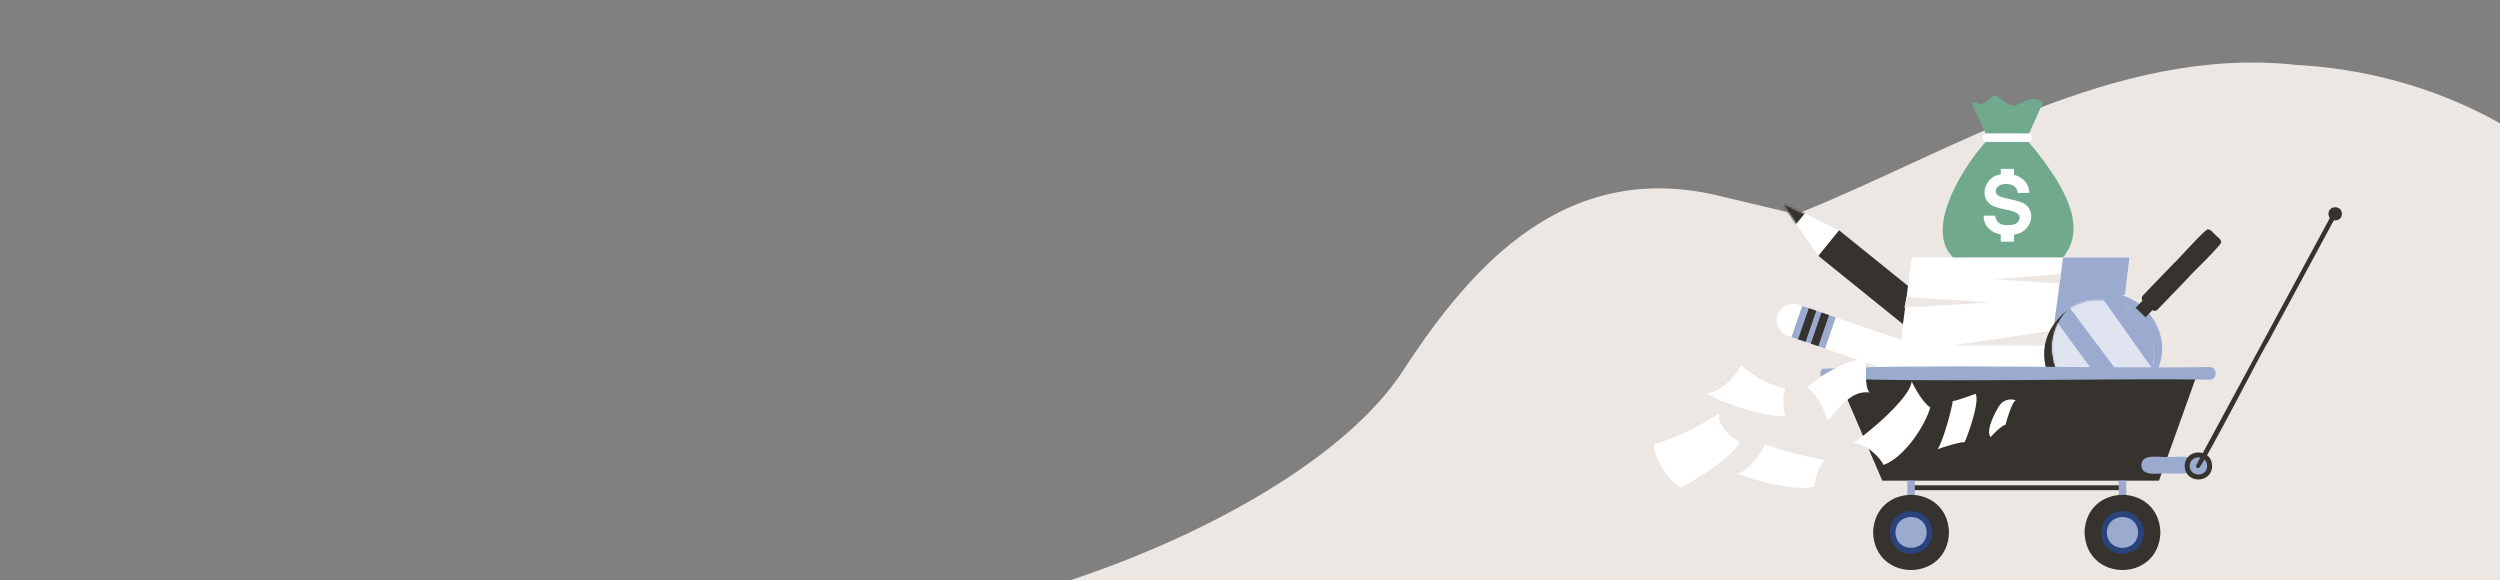 <svg width="1439" height="334" viewBox="0 0 1439 334" fill="none" xmlns="http://www.w3.org/2000/svg">
<rect x="0" y="0" width="1439" height="334" fill="#808080" stroke="none"/>
<g clip-path="url(#clip0_1159_1429)">
<path d="M616 334H1497.09C1503.66 320.335 1517.09 293.108 1523.68 279.467C1580.24 172.81 1472.88 45.658 1321.8 37.37C1217.29 25.951 1121.35 88.69 1033.92 123.297C1023.53 120.867 1002.86 115.873 992.48 113.436C902.353 90.179 847.5 152 807.5 213.5C775.955 262 697.5 307 616 334Z" fill="#EDE7E4"/>
<path d="M1144.49 80.25C1135.27 88.633 1098.5 138.992 1132.1 153.367H1157.16H1182.22C1201.96 137.271 1195.36 114.152 1166.45 80.25C1168.68 75.222 1173.18 65.124 1175.41 60.099C1176.4 57.361 1172.62 57.394 1170.91 56.948C1168.8 56.321 1166.1 58.038 1164.24 58.84L1161 60.335C1158.03 61.943 1155.05 59.392 1152.83 57.657L1149.95 55.523C1145.31 52.688 1144.02 62.452 1137.94 59.336C1136.77 58.674 1135.08 58.854 1135.57 60.578C1137.8 65.476 1142.26 75.352 1144.48 80.25H1144.49Z" fill="#71A98F"/>
<path d="M1167.31 81.698H1143.63C1141.49 81.766 1140.54 78.869 1141.99 77.471C1142.41 77.052 1142.99 76.791 1143.63 76.791C1149.53 76.791 1161.41 76.791 1167.31 76.791C1170.37 76.744 1170.38 81.746 1167.31 81.698Z" fill="white"/>
<path d="M1166.15 117.892C1163.95 116.133 1160.41 115.474 1157.58 114.788C1154.18 113.801 1146.93 113.446 1149.19 108.332C1151.97 104.235 1161.34 105.293 1161.36 111.052H1168.05C1168.1 105.76 1164.24 101.811 1159.31 100.664V97.194H1151.64V100.445C1143.2 101.093 1138.75 112.503 1145.72 117.756C1148.06 119.29 1151.6 120.002 1154.67 120.7C1158.29 121.368 1164.76 122.746 1161.69 127.579C1160.34 129.314 1157.72 129.598 1155.5 129.604C1151.79 129.763 1148.68 127.984 1148.45 124.141H1141.81C1141.57 129.917 1146.17 134.094 1151.63 134.916V139.098H1159.3V134.998C1167.64 134.348 1172.85 123.709 1166.15 117.889L1166.15 117.892Z" fill="white"/>
<path d="M1054.6 188.668C1053.32 192.41 1051.79 196.871 1050.5 200.613C1086.77 213.022 1159.76 237.995 1196.02 250.401C1198.02 244.587 1200.17 238.299 1202.17 232.485C1165.9 220.076 1092.91 195.103 1056.65 182.697C1056.14 184.187 1055.11 187.181 1054.6 188.668Z" fill="white"/>
<path d="M1196.02 250.401C1205.13 251.306 1223.48 253.124 1232.59 254.028C1225.01 248.657 1209.75 237.853 1202.17 232.485C1200.63 236.951 1197.55 245.938 1196.02 250.401Z" fill="white"/>
<mask id="mask0_1159_1429" style="mask-type:luminance" maskUnits="userSpaceOnUse" x="1196" y="232" width="37" height="23">
<path d="M1196.02 250.401C1205.14 251.306 1223.48 253.124 1232.59 254.028C1225.01 248.657 1209.75 237.853 1202.17 232.485C1200.64 236.951 1197.56 245.938 1196.02 250.401Z" fill="white"/>
</mask>
<g mask="url(#mask0_1159_1429)">
<path d="M1220.72 244.291C1224.44 245.562 1231.92 248.125 1235.64 249.396C1234.73 252.042 1232.91 257.363 1232 260.005C1228.28 258.734 1220.8 256.171 1217.08 254.9C1217.99 252.255 1219.81 246.934 1220.72 244.291Z" fill="#36332E"/>
</g>
<path d="M1037.28 176.066C1042.11 177.719 1051.82 181.044 1056.65 182.697C1055.12 187.163 1052.04 196.149 1050.51 200.613C1045.68 198.961 1035.96 195.635 1031.13 193.983C1032.66 189.516 1035.74 180.53 1037.28 176.066Z" fill="#9BABD0"/>
<path d="M1048.46 179.891C1049.53 180.261 1051.7 181 1052.78 181.369C1051.24 185.836 1048.16 194.822 1046.63 199.286C1045.55 198.916 1043.39 198.177 1042.31 197.808C1043.84 193.341 1046.92 184.355 1048.46 179.891Z" fill="#36332E"/>
<path d="M1041.14 177.388C1042.22 177.757 1044.38 178.496 1045.46 178.866C1043.93 183.332 1040.84 192.318 1039.31 196.782C1038.23 196.413 1036.07 195.674 1034.99 195.304C1036.53 190.838 1039.61 181.851 1041.14 177.388Z" fill="#36332E"/>
<path d="M1035.24 175.369C1035.74 175.543 1036.76 175.892 1037.27 176.066C1035.74 180.533 1032.66 189.519 1031.12 193.983C1025.21 192.7 1021.16 187.252 1023.19 181.257C1024.89 176.309 1030.28 173.672 1035.24 175.369Z" fill="white"/>
<path d="M1170.18 238.873C1172.67 235.796 1175.64 232.13 1178.13 229.053C1148.31 204.988 1088.31 156.56 1058.5 132.501C1054.63 137.28 1050.45 142.451 1046.58 147.23C1076.4 171.295 1136.4 219.724 1166.21 243.783C1167.2 242.559 1169.2 240.097 1170.18 238.873Z" fill="#36332E"/>
<path d="M1058.5 132.5C1050.25 128.534 1033.64 120.549 1025.39 116.585C1030.67 124.224 1041.3 139.595 1046.58 147.233C1049.55 143.562 1055.53 136.175 1058.5 132.503L1058.5 132.5Z" fill="white"/>
<mask id="mask1_1159_1429" style="mask-type:luminance" maskUnits="userSpaceOnUse" x="1025" y="116" width="34" height="32">
<path d="M1058.5 132.5C1050.25 128.533 1033.64 120.549 1025.39 116.585C1030.67 124.224 1041.3 139.595 1046.58 147.233C1049.55 143.562 1055.53 136.175 1058.5 132.503L1058.5 132.5Z" fill="white"/>
</mask>
<g mask="url(#mask1_1159_1429)">
<path d="M1033.2 129.793C1030.14 127.324 1023.99 122.361 1020.93 119.893C1022.69 117.72 1026.23 113.345 1027.99 111.17C1031.05 113.638 1037.2 118.601 1040.26 121.07C1038.5 123.242 1034.96 127.617 1033.2 129.793Z" fill="#36332E"/>
</g>
<path d="M1182.14 256.638C1178.17 253.434 1170.18 246.987 1166.21 243.783C1169.18 240.111 1175.16 232.724 1178.13 229.053C1182.1 232.257 1190.09 238.704 1194.06 241.909C1191.09 245.58 1185.11 252.967 1182.14 256.638Z" fill="#9BABD0"/>
<path d="M1172.95 249.219C1172.06 248.503 1170.28 247.067 1169.4 246.354C1172.37 242.683 1178.35 235.296 1181.32 231.625C1182.2 232.34 1183.98 233.777 1184.87 234.489C1181.9 238.16 1175.92 245.547 1172.95 249.219Z" fill="#36332E"/>
<path d="M1178.97 254.079C1178.08 253.363 1176.3 251.927 1175.42 251.214C1178.39 247.543 1184.37 240.156 1187.34 236.484C1188.22 237.2 1190 238.636 1190.89 239.349C1187.92 243.02 1181.94 250.407 1178.97 254.079Z" fill="#36332E"/>
<path d="M1183.82 257.989C1183.4 257.652 1182.56 256.975 1182.14 256.638C1185.12 252.967 1191.1 245.58 1194.07 241.908C1199.18 245.136 1201.12 251.643 1197.15 256.576C1193.86 260.644 1187.89 261.276 1183.82 257.989Z" fill="white"/>
<path d="M1225.73 237.282H1100.4C1098.94 226.171 1096 203.853 1094.54 192.747C1096 181.656 1098.94 159.303 1100.4 148.212H1225.73C1224.61 157.479 1222.36 176.09 1221.24 185.354C1222.36 198.287 1224.61 224.35 1225.73 237.282Z" fill="white"/>
<path d="M1225.72 237.282H1187.5C1186.09 225.538 1183.26 201.946 1181.86 190.208C1183.26 179.75 1186.09 158.67 1187.5 148.212H1225.72C1224.6 157.479 1222.36 176.09 1221.24 185.354C1222.36 198.287 1224.6 224.35 1225.72 237.282Z" fill="#9BABD0"/>
<path d="M1097.39 171.026C1109.51 171.774 1133.9 173.279 1146.01 174.027C1133.59 174.792 1108.58 176.335 1096.15 177.104C1096.46 175.59 1097.08 172.543 1097.39 171.029V171.026Z" fill="#EDE7E4"/>
<path d="M1181.86 190.208C1167.24 192.384 1137.83 196.764 1123.21 198.937H1182.91C1182.65 196.761 1182.12 192.381 1181.86 190.208Z" fill="#EDE7E4"/>
<path d="M1186.23 157.653C1176.63 158.41 1157.29 159.929 1147.68 160.683C1157.11 161.316 1176.07 162.59 1185.49 163.222C1185.67 161.833 1186.05 159.04 1186.23 157.653Z" fill="#EDE7E4"/>
<path d="M1109.3 220.749C1117.19 220.226 1133.03 219.174 1140.91 218.648C1148.74 219.171 1164.53 220.223 1172.36 220.749C1152.68 221.281 1128.93 221.686 1109.3 220.749Z" fill="#EDE7E4"/>
<path d="M1185.34 219.268C1192.94 218.639 1208.22 217.374 1215.81 216.747C1208.11 216.481 1192.61 215.943 1184.91 215.674C1185.02 216.57 1185.23 218.373 1185.34 219.268Z" fill="#EDE7E4"/>
<path d="M1222.84 172.076H1198.83C1204.89 171.47 1217.08 170.252 1223.13 169.649C1223.06 170.255 1222.91 171.473 1222.84 172.076Z" fill="#EDE7E4"/>
<path d="M1181.62 204.858C1184.37 227.596 1212.31 239.621 1230.8 226.254C1196.96 257.12 1154.17 206.182 1190.36 178.254C1183.51 185.227 1180.19 194.991 1181.62 204.858Z" fill="#36332E"/>
<path d="M1230.8 226.257C1256.93 198.671 1222.13 157.257 1190.36 178.257C1224.2 147.39 1266.99 198.328 1230.8 226.257Z" fill="#9BABD0"/>
<path d="M1239.53 199.652C1241.63 214.613 1233.3 230.034 1217.36 231.527C1187.84 236.109 1169.27 199.159 1190.35 178.257C1208.84 164.896 1236.78 176.915 1239.53 199.652H1239.53Z" fill="#9BABD0"/>
<mask id="mask2_1159_1429" style="mask-type:luminance" maskUnits="userSpaceOnUse" x="1181" y="172" width="59" height="60">
<path d="M1239.53 199.652C1241.64 214.613 1233.3 230.034 1217.37 231.527C1187.84 236.109 1169.27 199.159 1190.36 178.257C1208.84 164.895 1236.78 176.915 1239.53 199.652H1239.53Z" fill="white"/>
</mask>
<g mask="url(#mask2_1159_1429)">
<path opacity="0.68" d="M1206.26 166.261C1215.77 179.643 1234.9 206.572 1244.4 219.948C1241.38 222.916 1235.32 228.887 1232.3 231.855C1221.25 217.099 1198.99 187.406 1187.94 172.655C1192.51 171.062 1201.7 167.854 1206.27 166.261H1206.26Z" fill="white"/>
<path opacity="0.68" d="M1178.79 178.257C1190.51 194.252 1214.1 226.437 1225.82 242.426C1221.03 243.798 1211.39 246.555 1206.6 247.927C1197.58 234.344 1179.41 207.016 1170.39 193.436C1172.49 189.652 1176.7 182.037 1178.79 178.254V178.257Z" fill="white"/>
</g>
<path d="M1238.89 178.546C1237.91 179.566 1235.93 181.621 1234.95 182.641C1233.53 181.278 1230.67 178.535 1229.25 177.172C1230.24 176.152 1232.22 174.098 1233.2 173.078C1232.55 172.167 1232.62 170.914 1233.41 170.095L1251.38 151.446C1252.16 151.242 1270.23 130.591 1270.98 132.078C1272.4 131.83 1274.23 134.46 1275.19 135.173C1275.91 136.154 1278.65 137.81 1278.45 139.255C1279.95 139.967 1259.97 158.848 1259.83 159.572L1241.87 178.221C1241.08 179.04 1239.83 179.164 1238.89 178.546Z" fill="#36332E"/>
<path d="M1242.72 276.66H1083.45C1076.83 261.268 1063.49 230.291 1056.87 214.902H1264.84C1259.33 230.294 1248.23 261.271 1242.72 276.66Z" fill="#36332E"/>
<path d="M1220.05 282.131H1100.21V279.338H1220.05V282.131Z" fill="#36332E"/>
<path d="M1102.17 302.829H1097.85V276.656H1102.17V302.829Z" fill="#9BABD0"/>
<path d="M1121.86 306.471C1120.96 335.307 1079.05 335.301 1078.16 306.471C1079.06 277.635 1120.97 277.641 1121.86 306.471Z" fill="#36332E"/>
<path d="M1100.01 318.765C1083.74 318.248 1083.74 294.691 1100.01 294.177C1116.28 294.694 1116.28 318.251 1100.01 318.765Z" fill="#2A437D"/>
<path d="M1109 306.471C1108.7 318.313 1091.32 318.31 1091.02 306.471C1091.33 294.632 1108.7 294.632 1109 306.471Z" fill="#9BABD0"/>
<path d="M1223.86 302.829H1219.53V276.656H1223.86V302.829Z" fill="#9BABD0"/>
<path d="M1243.54 306.471C1242.65 335.307 1200.74 335.301 1199.85 306.471C1200.74 277.635 1242.65 277.641 1243.54 306.471Z" fill="#36332E"/>
<path d="M1221.69 318.765C1205.42 318.248 1205.42 294.691 1221.69 294.177C1237.96 294.694 1237.96 318.251 1221.69 318.765Z" fill="#2A437D"/>
<path d="M1230.68 306.471C1230.38 318.313 1213 318.31 1212.7 306.471C1213 294.632 1230.38 294.632 1230.68 306.471Z" fill="#9BABD0"/>
<path d="M1271.74 218.55C1215.66 217.513 1104.31 220.554 1048.82 217.483C1047.43 216.188 1047.41 213.614 1048.82 212.319C1104.31 209.25 1215.68 212.286 1271.74 211.249C1276.43 211.258 1276.58 218.526 1271.74 218.55Z" fill="#9BABD0"/>
<path d="M1258.75 272.577H1248.07C1243.66 271.986 1232.67 275.004 1232.59 267.777C1232.66 260.552 1243.68 263.567 1248.07 262.976C1252.46 263.567 1263.48 260.549 1263.55 267.777C1263.55 270.428 1261.4 272.577 1258.75 272.577Z" fill="#9BABD0"/>
<path d="M1273.32 268.208C1273.14 278.587 1257.69 278.584 1257.51 268.208C1257.69 257.833 1273.15 257.833 1273.32 268.208Z" fill="#36332E"/>
<path d="M1270.44 268.208C1270.41 274.771 1260.42 274.771 1260.39 268.208C1260.42 261.646 1270.41 261.646 1270.44 268.208Z" fill="#9BABD0"/>
<path d="M1265.42 269.536C1264.44 269.541 1263.75 268.442 1264.25 267.579L1302.74 196.377L1341.23 125.175C1341.58 124.531 1342.39 124.292 1343.03 124.637C1343.68 124.986 1343.92 125.79 1343.57 126.435L1305.08 197.636C1303.94 198.343 1267.44 269.991 1265.42 269.533V269.536Z" fill="#36332E"/>
<path d="M1348 123.077C1347.98 128.123 1340.3 128.12 1340.27 123.077C1340.3 118.034 1347.98 118.034 1348 123.077Z" fill="#36332E"/>
<path d="M1076.21 225.937C1067.84 224.773 1061.74 230.336 1051.97 242.189C1051.13 238.166 1045.61 225.958 1040.06 223.058C1044.73 218.228 1064.31 205.354 1074.59 206.954C1073.99 209.313 1073.03 223.383 1076.21 225.94V225.937Z" fill="white"/>
<path d="M1111.05 234.501C1108.81 243.189 1097.3 262.624 1084.23 267.638C1082.14 263.275 1074.33 255.379 1066.62 254.959C1072.23 251.77 1099.7 229.484 1100.37 219.425C1101.46 222.346 1107.1 232.24 1111.06 234.501H1111.05Z" fill="white"/>
<path d="M1124.04 230.832C1123.25 235.94 1119.06 252.163 1115.39 258.504C1116.99 257.844 1128.49 254.176 1130.79 254.537C1132.26 251.856 1139.92 230.862 1137.08 226.661C1136.03 227.114 1125.52 230.945 1124.04 230.829L1124.04 230.832Z" fill="white"/>
<path d="M1151.65 232.396C1149.82 234.433 1142.41 247.561 1145.81 251.646C1146.83 250.227 1151.92 245.03 1154.41 244.477C1154.54 243.54 1158.23 230.513 1160.37 230.454C1158.27 229.496 1154.27 229.638 1151.65 232.396Z" fill="white"/>
<path d="M1027.64 223.688C1021.1 222.532 1009.69 217.409 1002.35 210.229C1000.3 214.837 990.459 226.458 982.191 226.31C990.983 231.696 1012.05 239.464 1027.64 239.638C1026.51 236.47 1025.67 228.397 1027.64 223.691V223.688Z" fill="white"/>
<path d="M989.313 237.998C982.828 242.73 963.471 253.26 952 255.506C952.352 262.843 957.69 274.108 967.426 280.627C972.443 278.498 999.212 262.075 1001.29 254.052C996.88 252.538 988.979 245.76 989.313 238.001V237.998Z" fill="white"/>
<path d="M1050.57 264.702C1043.67 263.736 1025.29 259.609 1016.03 255.666C1014.56 259.589 1006.67 271.223 1000.21 272.515C1007.15 275.85 1033.42 283.246 1044.3 280.056C1044.41 276.618 1046.77 268.285 1050.57 264.702Z" fill="white"/>
</g>
<defs>
<clipPath id="clip0_1159_1429">
<rect width="1440" height="334" fill="white"/>
</clipPath>
</defs>
</svg>

